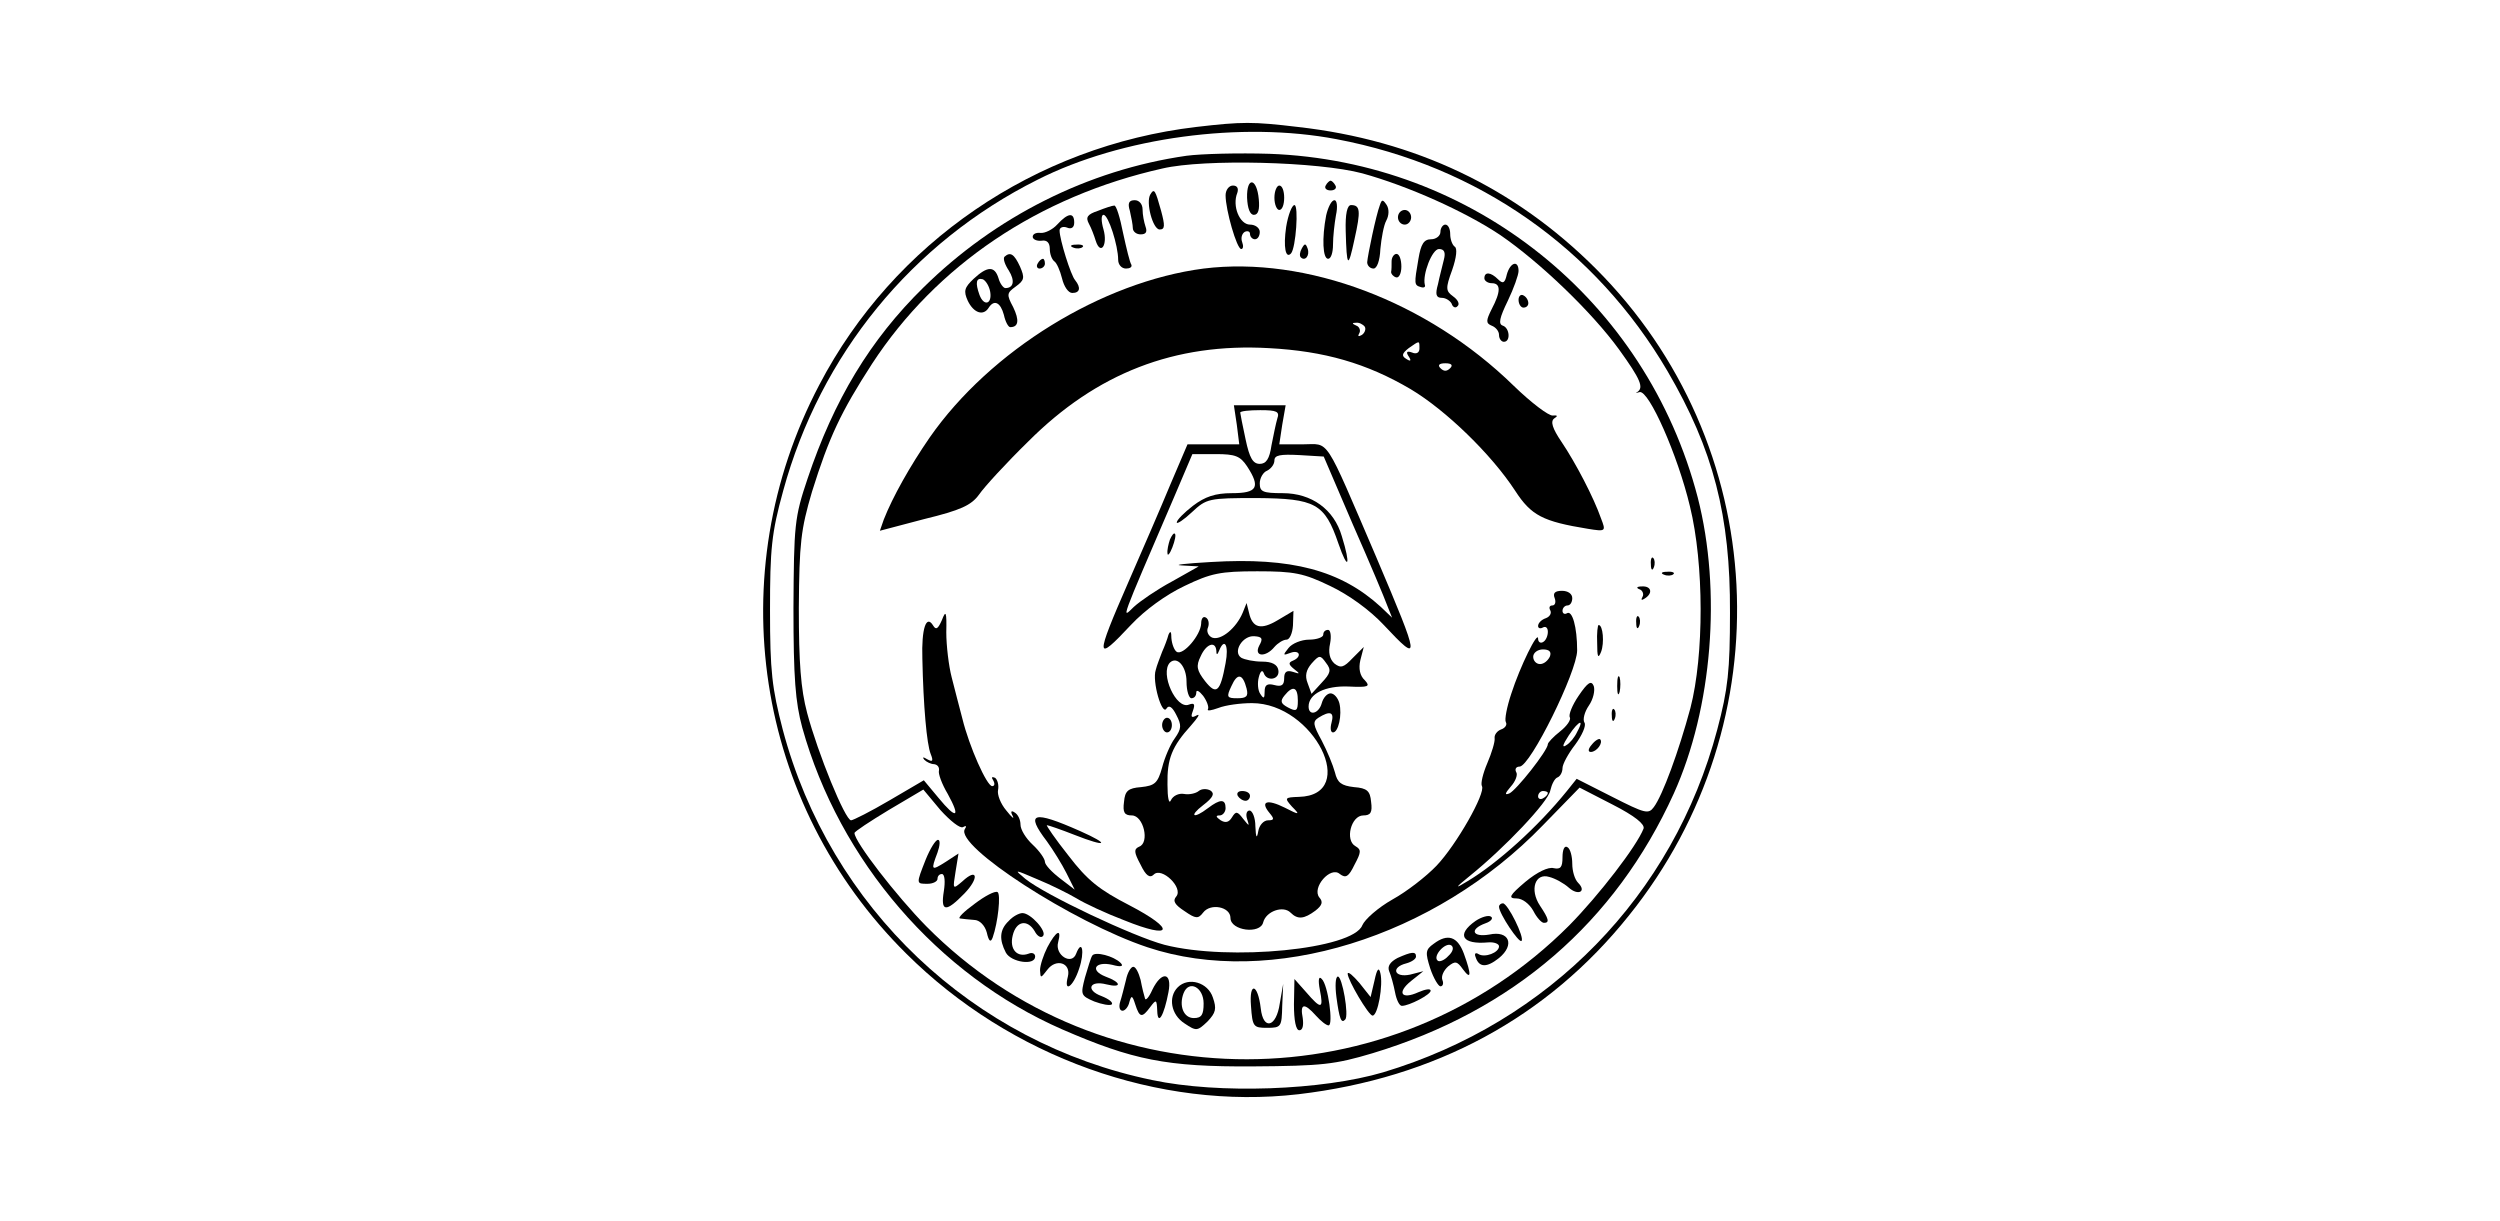 <?xml version="1.0" standalone="no"?>
<!DOCTYPE svg PUBLIC "-//W3C//DTD SVG 20010904//EN"
 "http://www.w3.org/TR/2001/REC-SVG-20010904/DTD/svg10.dtd">
<svg version="1.0" xmlns="http://www.w3.org/2000/svg"
 width="512pt" height="250pt" viewBox="0 0 512 250"
 preserveAspectRatio="xMidYMid meet">

<g transform="translate(0,250) scale(0.1,-0.1)"
fill="#000000" stroke="none">
<path d="M2450 2240 c-330 -39 -620 -237 -772 -528 -204 -388 -132 -858 178
-1165 213 -212 517 -321 803 -288 280 33 510 157 677 366 320 398 290 967 -68
1325 -166 166 -370 263 -610 290 -92 11 -114 11 -208 0z m287 -25 c291 -55
531 -224 678 -475 94 -161 129 -296 128 -495 0 -118 -4 -156 -26 -239 -90
-340 -344 -600 -684 -702 -125 -37 -336 -45 -473 -16 -368 76 -660 353 -757
718 -22 85 -26 119 -26 244 0 126 3 158 27 245 76 278 263 508 521 637 172 87
418 120 612 83z"/>
<path d="M2430 2181 c-202 -29 -392 -125 -539 -270 -109 -107 -183 -230 -237
-391 -27 -80 -28 -95 -29 -265 0 -144 4 -193 18 -245 76 -273 278 -507 532
-618 145 -63 214 -77 390 -76 143 1 169 4 246 27 288 87 497 268 617 532 79
175 98 415 49 606 -105 404 -460 689 -877 704 -63 2 -140 0 -170 -4z m360 -36
c94 -26 210 -78 282 -126 82 -56 189 -159 244 -235 44 -61 51 -78 37 -87 -5
-2 -2 -2 5 0 19 4 78 -129 103 -234 29 -118 29 -305 1 -413 -24 -89 -57 -179
-75 -203 -11 -15 -18 -13 -85 21 l-73 37 -20 -25 c-59 -73 -142 -148 -204
-185 -26 -16 -26 -14 5 11 72 58 161 152 165 175 3 13 9 25 15 27 5 2 10 10
10 19 0 8 12 30 26 48 14 19 23 39 19 45 -4 6 0 22 9 35 9 13 13 31 10 40 -5
12 -12 8 -31 -20 -13 -19 -21 -39 -18 -44 3 -5 -6 -18 -20 -29 -14 -11 -25
-23 -25 -26 0 -13 -65 -95 -79 -101 -10 -4 -9 0 3 14 10 11 15 25 11 30 -3 6
0 11 7 11 22 0 118 195 118 238 0 48 -10 83 -21 76 -5 -3 -9 0 -9 5 0 6 5 11
10 11 6 0 10 7 10 15 0 9 -9 15 -21 15 -15 0 -19 -5 -15 -15 3 -8 1 -15 -5
-15 -6 0 -7 -5 -4 -10 3 -6 -1 -13 -9 -16 -9 -3 -16 -10 -16 -16 0 -5 5 -6 10
-3 6 3 10 -1 10 -9 0 -8 -4 -18 -10 -21 -5 -3 -10 0 -10 7 0 18 -37 -57 -55
-113 -9 -27 -14 -53 -11 -58 3 -5 -1 -12 -10 -15 -8 -3 -14 -11 -13 -18 1 -7
-6 -30 -15 -51 -9 -21 -14 -42 -11 -47 8 -14 -52 -120 -93 -163 -21 -22 -61
-53 -90 -69 -30 -17 -57 -41 -62 -53 -19 -49 -272 -74 -405 -40 -64 17 -244
102 -285 135 -24 20 -24 20 25 -1 27 -11 63 -29 80 -39 16 -10 61 -31 98 -45
99 -40 106 -19 10 31 -62 32 -86 51 -125 102 -27 34 -46 62 -44 62 3 0 29 -9
57 -20 66 -26 74 -20 11 8 -97 43 -113 38 -68 -21 13 -18 31 -47 40 -65 l17
-34 -30 23 c-17 13 -31 28 -31 34 0 6 -11 22 -25 35 -14 13 -25 31 -25 41 0
10 -5 21 -12 25 -7 5 -9 2 -4 -7 4 -8 -2 -3 -13 11 -12 14 -19 33 -17 42 2 10
-1 21 -6 25 -7 3 -8 1 -4 -5 4 -7 3 -12 -2 -12 -11 0 -47 81 -61 138 -6 23
-16 61 -22 85 -6 23 -11 65 -11 92 1 43 -1 46 -9 25 -8 -18 -12 -21 -18 -11
-14 23 -24 -6 -22 -68 2 -97 9 -175 17 -195 6 -15 4 -17 -7 -11 -8 5 -11 5 -6
-1 5 -5 14 -9 20 -9 7 -1 11 -6 10 -13 -2 -6 6 -28 18 -48 27 -49 18 -53 -19
-8 l-30 36 -70 -41 c-39 -23 -75 -41 -79 -41 -12 0 -68 137 -90 220 -13 49
-17 102 -17 215 1 133 4 160 27 238 35 112 59 163 123 262 132 202 341 343
595 400 86 20 319 14 409 -10z m384 -990 c-4 -8 -12 -15 -20 -15 -8 0 -14 7
-14 15 0 8 9 15 20 15 13 0 18 -5 14 -15z m56 -154 c-5 -11 -15 -23 -22 -27
-7 -5 -8 -2 -3 7 21 37 44 55 25 20z m136 -198 c-14 -36 -91 -136 -152 -198
-364 -365 -957 -366 -1317 -2 -61 62 -147 173 -147 191 0 3 32 24 70 47 l71
42 35 -42 c20 -22 40 -38 46 -35 7 4 8 2 4 -4 -21 -34 221 -191 374 -242 252
-84 588 20 810 250 l75 77 68 -35 c45 -23 66 -40 63 -49z m-196 73 c0 -3 -4
-8 -10 -11 -5 -3 -10 -1 -10 4 0 6 5 11 10 11 6 0 10 -2 10 -4z"/>
<path d="M2554 2095 c1 -22 6 -35 14 -35 9 0 12 11 10 32 -4 44 -25 47 -24 3z"/>
<path d="M2715 2120 c-3 -5 1 -10 10 -10 9 0 13 5 10 10 -3 6 -8 10 -10 10 -2
0 -7 -4 -10 -10z"/>
<path d="M2510 2100 c0 -30 23 -110 32 -110 4 0 5 6 2 14 -3 8 -1 17 5 21 6 3
11 1 11 -4 0 -6 5 -11 10 -11 6 0 10 7 10 15 0 8 -9 15 -20 15 -21 0 -37 38
-26 65 3 9 0 15 -9 15 -8 0 -15 -9 -15 -20z"/>
<path d="M2610 2095 c0 -14 5 -25 10 -25 6 0 10 11 10 25 0 14 -4 25 -10 25
-5 0 -10 -11 -10 -25z"/>
<path d="M2356 2102 c-10 -16 5 -72 19 -72 11 0 11 8 3 38 -12 43 -14 47 -22
34z"/>
<path d="M2314 2068 c3 -13 6 -29 6 -35 0 -7 7 -13 16 -13 11 0 14 5 10 16 -3
9 -6 24 -6 35 0 11 -7 19 -16 19 -12 0 -15 -6 -10 -22z"/>
<path d="M2716 2059 c-9 -47 -7 -89 4 -89 6 0 10 13 10 29 0 16 3 43 6 60 4
18 2 31 -3 31 -6 0 -13 -14 -17 -31z"/>
<path d="M2826 2080 c-8 -21 -25 -103 -26 -117 0 -7 6 -13 13 -13 7 0 13 16
14 40 2 22 7 49 12 58 6 11 6 24 1 32 -8 12 -10 12 -14 0z"/>
<path d="M2248 2068 c-21 -7 -25 -13 -18 -26 5 -9 11 -25 14 -35 10 -31 25 -9
16 23 -5 17 -5 30 0 30 10 0 30 -63 30 -92 0 -10 7 -18 16 -18 8 0 13 3 11 8
-3 4 -10 33 -17 65 -6 31 -14 57 -18 56 -4 0 -19 -5 -34 -11z"/>
<path d="M2634 2035 c-6 -41 -1 -66 10 -54 10 11 16 99 7 99 -5 0 -13 -20 -17
-45z"/>
<path d="M2756 2027 c2 -76 5 -78 18 -17 13 58 12 70 -7 70 -8 0 -12 -18 -11
-53z"/>
<path d="M2863 2055 c0 -8 6 -15 14 -15 7 0 13 7 13 15 0 8 -6 15 -13 15 -8 0
-14 -7 -14 -15z"/>
<path d="M2165 2040 c-9 -10 -25 -18 -34 -17 -9 1 -16 -2 -16 -8 0 -5 8 -9 18
-8 11 2 17 -4 17 -17 0 -10 4 -21 9 -25 5 -3 12 -19 16 -35 4 -17 13 -30 21
-30 16 0 18 11 6 26 -9 10 -32 84 -32 102 0 6 7 9 15 6 9 -4 15 0 15 10 0 22
-13 20 -35 -4z"/>
<path d="M2950 2025 c0 -8 -9 -15 -19 -15 -15 0 -21 -10 -26 -40 -9 -52 -9
-54 5 -58 6 -2 10 0 8 5 -5 21 15 73 29 73 11 0 14 -7 10 -22 -3 -13 -9 -35
-12 -50 -6 -21 -4 -28 8 -28 8 0 17 -6 20 -12 2 -7 8 -10 12 -5 5 4 1 13 -9
20 -15 11 -16 16 -2 54 9 26 11 45 5 48 -5 4 -9 15 -9 26 0 10 -4 19 -10 19
-5 0 -10 -7 -10 -15z"/>
<path d="M2198 1993 c7 -3 16 -2 19 1 4 3 -2 6 -13 5 -11 0 -14 -3 -6 -6z"/>
<path d="M2666 1991 c-4 -7 -5 -15 -2 -18 9 -9 19 4 14 18 -4 11 -6 11 -12 0z"/>
<path d="M2057 1974 c-3 -4 1 -16 9 -28 13 -21 10 -36 -7 -36 -4 0 -11 9 -14
20 -8 26 -23 25 -51 -1 -19 -18 -21 -25 -12 -45 12 -25 32 -32 43 -14 11 17
24 11 31 -15 3 -14 9 -25 13 -25 17 0 19 14 6 41 -14 26 -13 29 5 42 18 13 19
18 9 41 -12 26 -20 31 -32 20z m-29 -72 c4 -25 -13 -30 -22 -6 -9 25 -7 36 7
32 6 -3 13 -14 15 -26z"/>
<path d="M2850 1965 c0 -8 0 -18 -1 -22 0 -4 4 -9 10 -11 6 -2 11 8 11 22 0
14 -4 26 -10 26 -5 0 -10 -7 -10 -15z"/>
<path d="M2125 1960 c-3 -5 -1 -10 4 -10 6 0 11 5 11 10 0 6 -2 10 -4 10 -3 0
-8 -4 -11 -10z"/>
<path d="M2465 1950 c-208 -27 -437 -168 -561 -346 -40 -58 -76 -122 -94 -168
l-8 -23 91 24 c74 18 96 28 112 50 11 16 56 65 101 109 140 140 300 202 493
191 113 -6 200 -31 290 -84 72 -43 165 -133 214 -208 33 -51 57 -63 149 -78
37 -6 37 -5 27 21 -15 43 -52 114 -81 157 -19 28 -23 42 -15 48 8 5 7 7 -3 6
-8 -1 -44 26 -80 61 -177 173 -425 266 -635 240z m330 -119 c3 -5 0 -13 -6
-17 -7 -4 -9 -3 -5 4 3 5 0 13 -6 15 -9 4 -10 6 -1 6 6 1 14 -3 18 -8z m112
-45 c0 -8 -6 -12 -15 -8 -11 4 -13 1 -7 -8 6 -9 4 -11 -5 -5 -10 6 -9 11 5 22
23 16 22 16 22 -1z m63 -40 c-7 -7 -13 -7 -20 0 -6 6 -3 10 10 10 13 0 16 -4
10 -10z"/>
<path d="M3086 1938 c-4 -18 -8 -20 -18 -10 -15 15 -28 16 -28 2 0 -5 7 -10
15 -10 19 0 19 -17 0 -53 -12 -24 -12 -29 0 -34 8 -3 15 -11 15 -19 0 -8 5
-14 10 -14 14 0 12 28 -2 33 -10 3 -7 16 10 51 12 25 22 53 22 61 0 23 -17 18
-24 -7z"/>
<path d="M3110 1886 c0 -9 5 -16 10 -16 6 0 10 4 10 9 0 6 -4 13 -10 16 -5 3
-10 -1 -10 -9z"/>
<path d="M2533 1630 l5 -40 -53 0 -53 0 -35 -82 c-19 -46 -58 -136 -86 -200
-69 -158 -68 -166 5 -88 29 31 72 62 110 80 54 26 73 30 149 30 76 0 95 -4
149 -30 38 -18 81 -49 110 -80 76 -81 75 -74 -15 138 -109 254 -95 232 -151
232 l-48 0 6 40 7 40 -53 0 -53 0 6 -40z m83 13 c-3 -10 -8 -35 -12 -55 -4
-28 -11 -38 -24 -38 -14 0 -21 12 -29 50 -6 28 -11 53 -11 55 0 3 18 5 41 5
34 0 40 -3 35 -17z m-62 -98 c28 -43 21 -55 -31 -55 -34 0 -55 -7 -80 -26 -18
-14 -33 -29 -33 -34 0 -4 14 5 31 21 30 28 34 29 133 29 120 -1 139 -11 167
-93 20 -58 26 -46 7 15 -16 55 -62 88 -121 88 -41 0 -47 3 -47 20 0 11 7 23
15 26 8 4 15 13 15 21 0 11 12 13 51 11 l50 -3 60 -140 c34 -77 65 -151 70
-165 l10 -25 -23 22 c-82 75 -183 102 -348 92 -52 -3 -79 -6 -60 -7 l35 -2
-55 -31 c-30 -16 -65 -40 -78 -52 -25 -24 -31 -39 83 226 l37 87 48 0 c40 0
50 -4 64 -25z"/>
<path d="M2396 1395 c-3 -9 -6 -22 -5 -28 0 -7 5 -1 10 12 5 13 8 26 5 28 -2
2 -6 -3 -10 -12z"/>
<path d="M3381 1344 c0 -11 3 -14 6 -6 3 7 2 16 -1 19 -3 4 -6 -2 -5 -13z"/>
<path d="M3408 1323 c7 -3 16 -2 19 1 4 3 -2 6 -13 5 -11 0 -14 -3 -6 -6z"/>
<path d="M3358 1293 c6 -2 9 -10 6 -15 -4 -7 -2 -8 4 -4 18 11 14 26 -5 25
-11 0 -13 -3 -5 -6z"/>
<path d="M2545 1245 c-13 -31 -44 -57 -62 -51 -8 3 -13 13 -9 21 3 8 1 17 -4
20 -6 4 -10 -2 -10 -12 -1 -24 -37 -66 -50 -58 -5 3 -10 16 -11 28 0 14 -2 16
-6 7 -2 -8 -8 -24 -13 -35 -4 -11 -11 -28 -13 -37 -8 -23 13 -95 22 -79 5 8
12 3 20 -13 11 -21 11 -28 -3 -48 -9 -12 -21 -40 -26 -60 -9 -32 -15 -37 -43
-40 -27 -2 -33 -8 -35 -30 -3 -22 1 -28 16 -28 24 0 37 -56 15 -64 -11 -5 -11
-11 3 -37 11 -23 19 -28 27 -20 16 16 61 -27 46 -45 -8 -9 -3 -17 17 -30 23
-16 28 -16 38 -3 15 20 56 12 56 -11 0 -26 61 -34 67 -9 6 23 41 35 56 20 15
-15 28 -13 51 4 14 11 16 18 8 27 -16 20 23 65 42 48 12 -9 18 -6 30 19 14 26
14 31 2 38 -22 12 -9 63 16 63 15 0 19 6 16 28 -2 22 -8 28 -35 30 -26 3 -34
9 -39 30 -4 15 -16 44 -27 65 -18 33 -19 39 -7 47 24 15 33 12 27 -10 -3 -11
-2 -20 3 -20 11 0 19 36 13 60 -3 11 -11 20 -18 20 -7 0 -15 -9 -18 -20 -6
-22 -27 -27 -27 -7 0 26 34 43 82 41 41 -2 45 0 33 13 -10 9 -13 24 -9 41 l7
27 -23 -23 c-18 -19 -24 -21 -37 -11 -10 9 -13 23 -9 41 3 15 1 28 -4 28 -6 0
-10 -4 -10 -10 0 -5 -13 -10 -29 -10 -16 0 -35 -8 -42 -17 -12 -15 -12 -16 4
-10 19 7 24 -8 5 -16 -10 -4 -9 -8 2 -17 13 -10 13 -11 -2 -6 -13 4 -18 0 -18
-13 0 -14 -5 -18 -20 -14 -15 4 -20 0 -20 -13 0 -15 -2 -16 -9 -5 -5 7 -6 23
-3 34 3 12 7 16 10 9 6 -19 34 -14 30 6 -2 11 -13 17 -33 17 -17 0 -36 4 -43
8 -18 12 3 46 27 44 16 -1 18 -5 10 -19 -12 -23 13 -25 31 -3 7 8 18 15 25 15
6 0 12 13 13 29 l1 30 -32 -19 c-35 -21 -52 -16 -59 15 l-5 20 -8 -20z m-54
-77 c0 -10 2 -10 6 0 11 27 20 10 13 -26 -11 -60 -19 -66 -42 -37 -17 22 -19
31 -9 51 11 25 30 32 32 12z m216 -66 l-21 -23 -8 22 c-6 15 -3 27 8 40 16 18
18 18 30 1 11 -14 9 -21 -9 -40z m-277 2 c0 -19 5 -34 10 -34 6 0 10 5 10 12
0 6 6 3 14 -7 8 -11 12 -23 10 -27 -3 -5 7 -3 21 2 15 6 46 10 69 10 127 0
221 -189 96 -192 -29 -1 -30 -2 -14 -20 17 -17 16 -18 -15 -2 -36 18 -51 13
-31 -11 10 -12 10 -15 -3 -15 -9 0 -18 -10 -20 -22 -3 -17 -5 -14 -6 10 0 17
-6 32 -12 32 -6 0 -8 -8 -5 -17 5 -16 5 -16 -8 0 -12 16 -15 16 -23 3 -6 -10
-13 -12 -23 -6 -10 7 -11 10 -2 10 6 0 12 7 12 15 0 19 -11 19 -36 0 -30 -23
-40 -17 -10 6 21 16 24 24 15 30 -7 4 -18 4 -24 -1 -6 -5 -20 -8 -30 -6 -11 2
-23 -4 -27 -13 -4 -9 -7 5 -7 32 -1 53 9 78 48 121 14 16 20 25 12 21 -11 -6
-13 -4 -8 9 5 14 3 17 -8 13 -26 -11 -60 64 -39 86 15 14 34 -8 34 -39z m123
-14 c4 -16 0 -20 -19 -20 -21 0 -23 2 -12 25 12 27 23 26 31 -5z m105 -25 c0
-21 -3 -23 -20 -14 -15 8 -17 13 -7 25 17 21 27 17 27 -11z"/>
<path d="M2535 870 c3 -5 10 -10 16 -10 5 0 9 5 9 10 0 6 -7 10 -16 10 -8 0
-12 -4 -9 -10z"/>
<path d="M3351 1224 c0 -11 3 -14 6 -6 3 7 2 16 -1 19 -3 4 -6 -2 -5 -13z"/>
<path d="M3271 1183 c0 -29 2 -33 8 -18 7 18 4 55 -5 55 -2 0 -4 -17 -3 -37z"/>
<path d="M3312 1095 c0 -16 2 -22 5 -12 2 9 2 23 0 30 -3 6 -5 -1 -5 -18z"/>
<path d="M3301 1034 c0 -11 3 -14 6 -6 3 7 2 16 -1 19 -3 4 -6 -2 -5 -13z"/>
<path d="M2380 1015 c0 -8 5 -15 10 -15 6 0 10 7 10 15 0 8 -4 15 -10 15 -5 0
-10 -7 -10 -15z"/>
<path d="M3260 975 c-8 -9 -8 -15 -2 -15 12 0 26 19 19 26 -2 2 -10 -2 -17
-11z"/>
<path d="M1896 740 c-20 -51 -20 -50 4 -50 11 0 20 5 20 10 0 6 4 10 9 10 6 0
7 -16 4 -35 -7 -43 4 -44 42 -5 31 32 27 54 -4 25 -20 -17 -20 -17 -14 20 l6
37 -26 -17 c-30 -19 -31 -18 -17 19 5 14 6 26 1 26 -5 0 -16 -18 -25 -40z"/>
<path d="M3200 744 c0 -20 -4 -25 -18 -22 -11 3 -34 -8 -58 -28 -33 -28 -36
-34 -18 -34 12 0 26 -11 34 -25 7 -14 17 -25 22 -25 12 0 10 8 -8 35 -22 33
-10 68 19 59 12 -3 30 -13 40 -22 19 -17 37 -8 19 10 -7 7 -12 24 -12 39 0 15
-4 31 -10 34 -6 4 -10 -5 -10 -21z"/>
<path d="M1996 649 c-22 -16 -35 -29 -30 -30 5 -1 18 -2 29 -3 11 0 22 -11 26
-26 4 -18 8 -21 12 -10 11 31 17 89 10 93 -5 3 -26 -8 -47 -24z"/>
<path d="M3070 643 c0 -14 41 -75 46 -70 7 6 -28 77 -38 77 -4 0 -8 -3 -8 -7z"/>
<path d="M2066 614 c-19 -18 -20 -38 -6 -65 11 -20 60 -27 60 -8 0 6 -6 9 -13
6 -24 -9 -40 9 -33 37 7 30 30 34 45 9 5 -10 13 -15 17 -10 9 9 -25 47 -42 47
-7 0 -20 -7 -28 -16z"/>
<path d="M3022 614 c-40 -28 -28 -49 26 -44 12 1 22 -3 22 -8 0 -13 -29 -24
-42 -16 -6 4 -9 1 -6 -6 7 -22 23 -22 48 -2 33 27 21 57 -20 48 -35 -6 -41 11
-8 23 12 4 17 11 11 14 -5 3 -19 -1 -31 -9z"/>
<path d="M2145 560 c-8 -16 -15 -37 -15 -47 1 -17 1 -17 15 1 18 24 49 14 42
-14 -9 -35 11 -21 23 16 12 35 6 62 -6 31 -9 -25 -44 -3 -37 23 8 30 -4 24
-22 -10z"/>
<path d="M2936 567 c-17 -12 -17 -18 -7 -50 7 -21 17 -37 21 -37 5 0 7 6 4 13
-3 8 3 20 12 28 14 11 18 11 30 -6 17 -23 18 -12 2 32 -13 35 -33 42 -62 20z
m30 -25 c-8 -9 -19 -13 -22 -9 -10 9 16 38 28 31 6 -4 4 -13 -6 -22z"/>
<path d="M2237 543 c-3 -4 -9 -25 -15 -45 -9 -35 -9 -37 19 -49 16 -6 32 -9
36 -6 3 4 -6 11 -21 17 -33 12 -25 33 10 24 32 -8 31 4 -2 16 -33 13 -21 32
14 24 18 -5 24 -3 17 4 -14 14 -52 24 -58 15z"/>
<path d="M2862 538 c-15 -8 -21 -17 -17 -27 4 -9 9 -28 12 -43 3 -16 9 -28 14
-28 15 0 59 23 59 31 0 5 -11 3 -25 -3 -35 -16 -45 -1 -15 23 l25 20 -27 -7
c-33 -7 -40 15 -8 23 11 3 20 9 20 14 0 11 -9 10 -38 -3z"/>
<path d="M2306 493 c-4 -16 -9 -36 -12 -45 -3 -10 -1 -18 5 -18 5 0 12 8 14
18 4 14 6 14 12 -5 9 -28 14 -28 31 -5 12 16 13 15 14 -8 1 -32 14 -10 23 38
8 41 -14 44 -33 5 -7 -16 -14 -23 -15 -18 -2 6 -6 22 -9 38 -4 15 -10 27 -15
27 -5 0 -12 -12 -15 -27z"/>
<path d="M2815 492 l-8 -34 -23 29 c-13 15 -23 24 -24 19 0 -13 43 -86 51 -86
11 0 22 63 16 87 -3 13 -7 9 -12 -15z"/>
<path d="M2703 473 c8 -40 3 -41 -28 -5 l-24 27 -1 -52 c0 -33 4 -53 11 -53 7
0 9 10 7 25 -6 30 3 32 27 5 10 -11 21 -20 26 -20 10 0 -1 83 -14 95 -6 7 -8
-1 -4 -22z"/>
<path d="M2737 458 c6 -45 10 -55 18 -46 8 8 -6 88 -15 88 -5 0 -6 -19 -3 -42z"/>
<path d="M2412 478 c-20 -20 -14 -56 14 -74 24 -16 26 -16 47 4 17 18 19 26
11 49 -10 31 -50 43 -72 21z m53 -33 c0 -23 -4 -30 -20 -30 -21 0 -31 25 -21
51 11 28 41 12 41 -21z"/>
<path d="M2562 440 c3 -43 5 -45 33 -45 29 0 30 2 31 45 l2 45 -7 -40 c-7 -49
-34 -56 -39 -10 -6 51 -24 55 -20 5z"/>
</g>
</svg>
